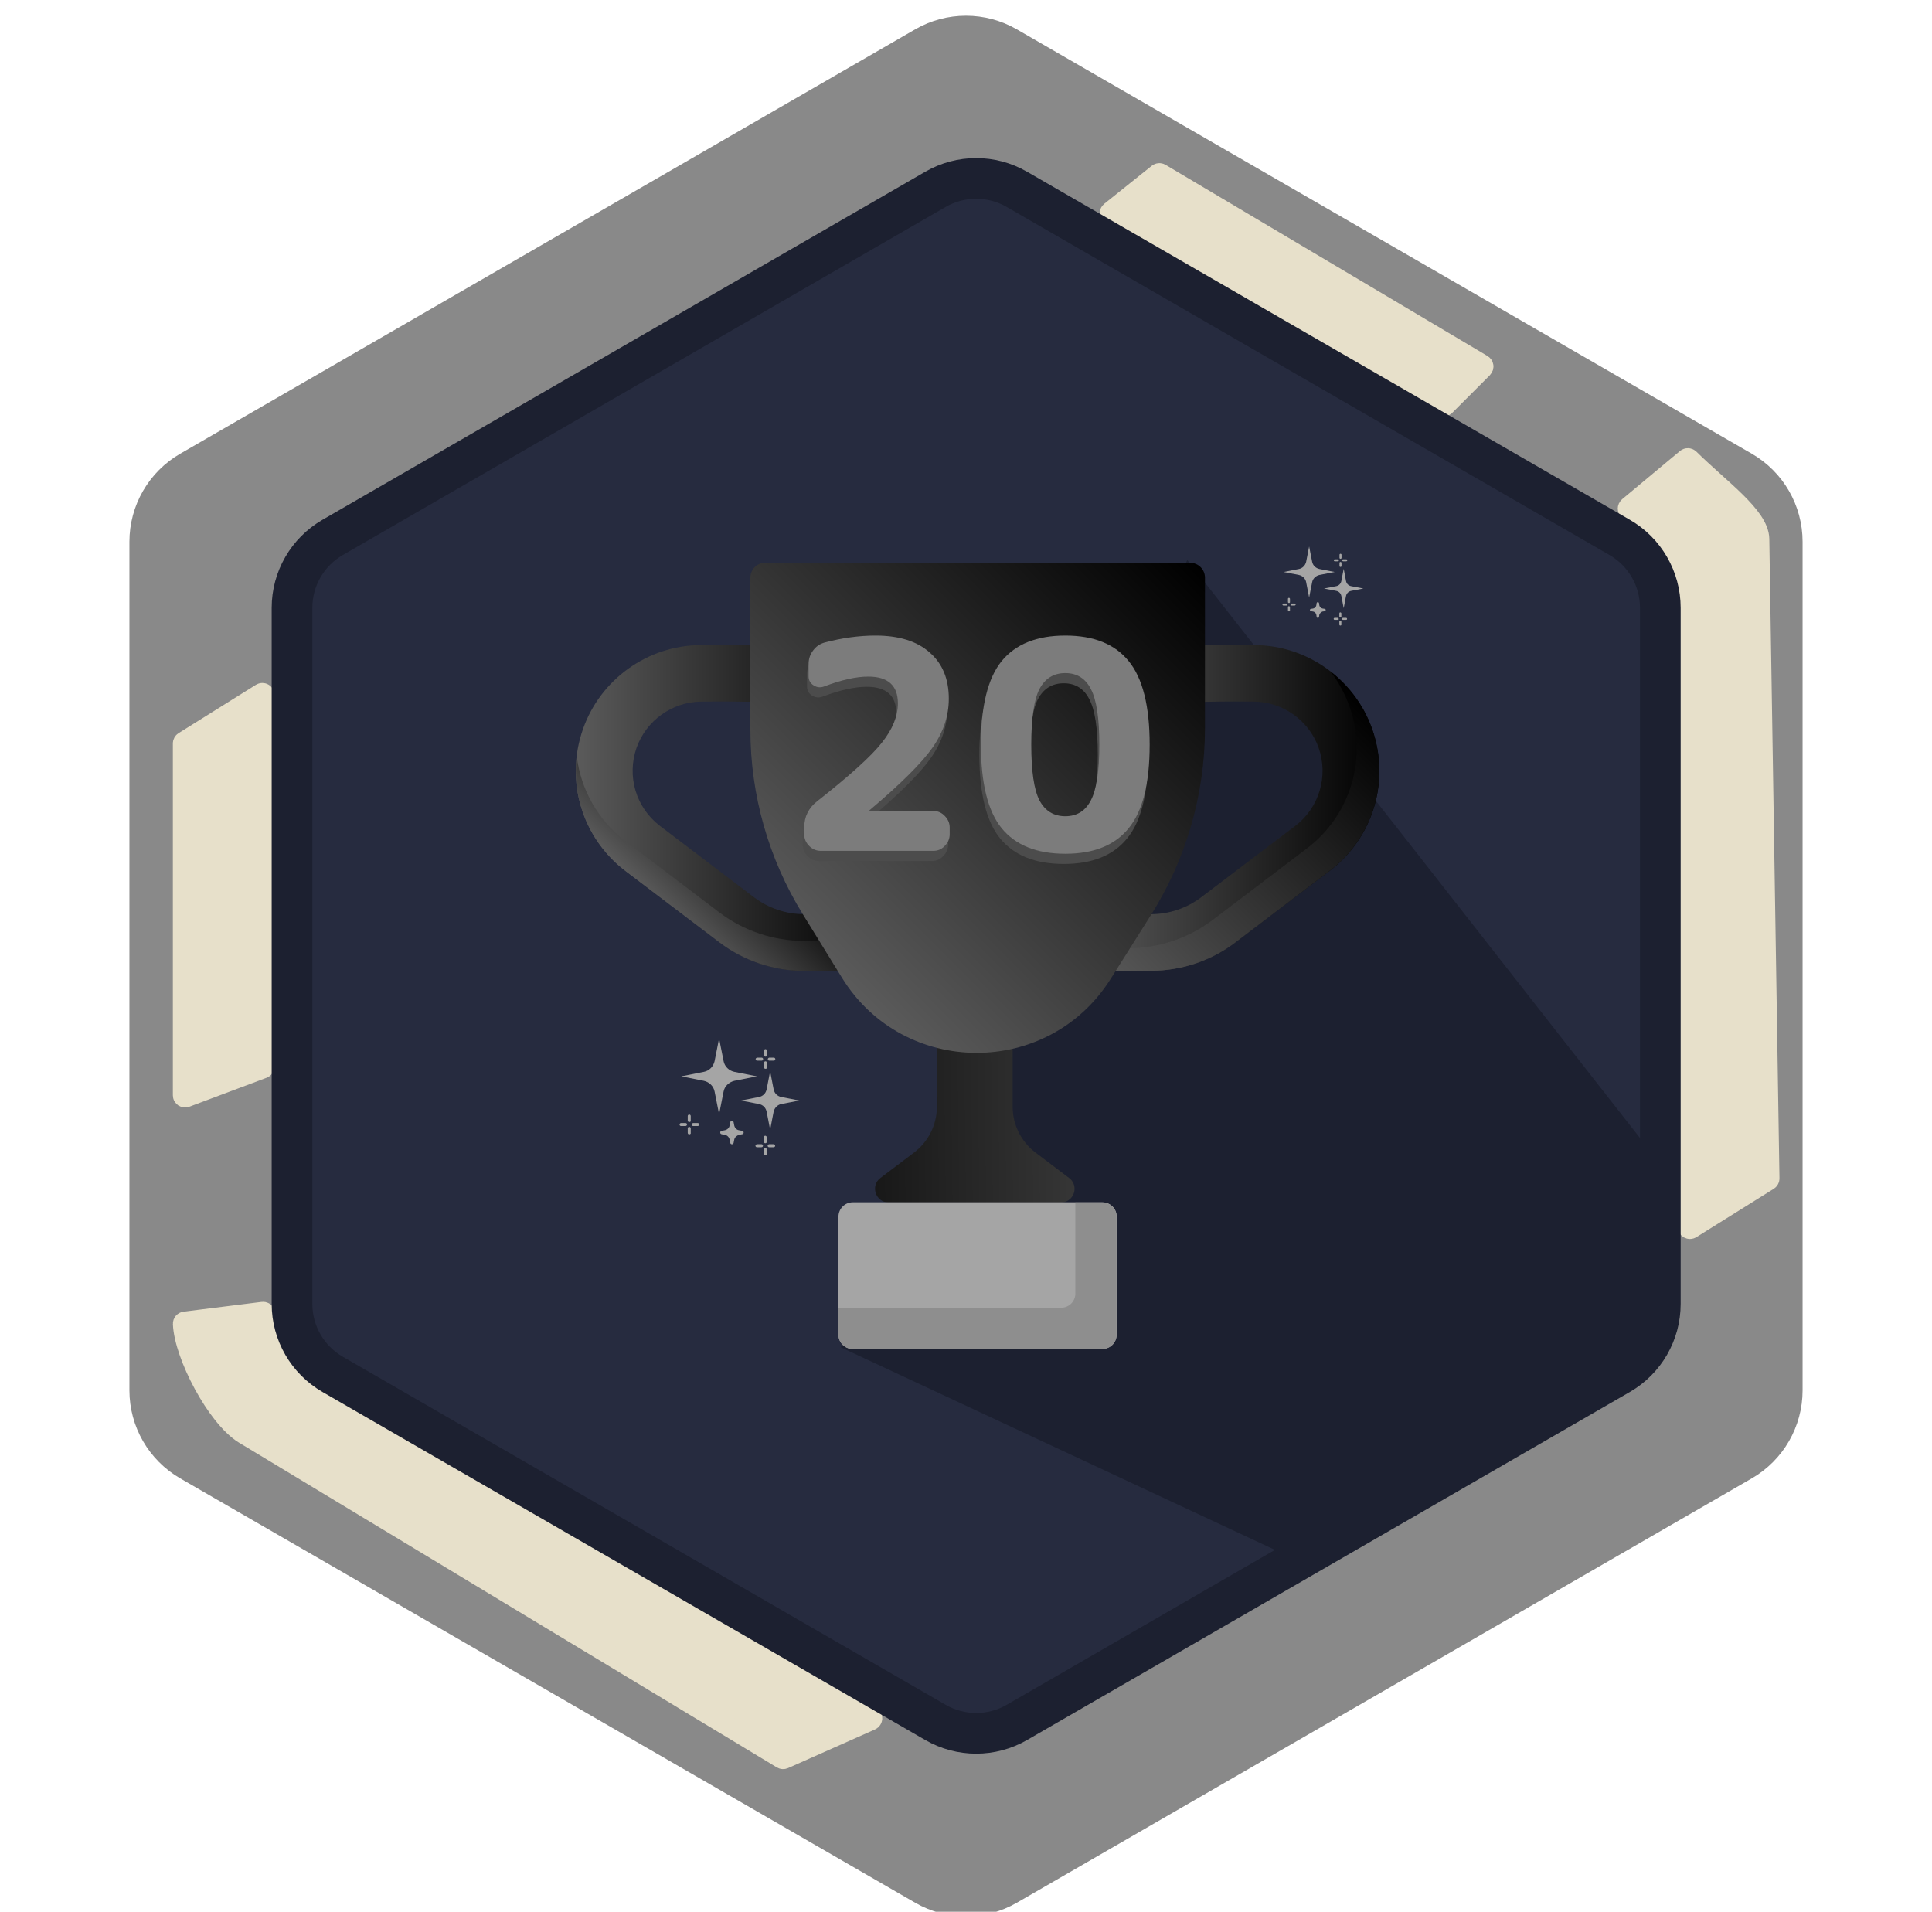 <svg width="95" height="94" viewBox="0 0 95 94" fill="none" xmlns="http://www.w3.org/2000/svg">
<path d="M45 1.443C46.547 0.55 48.453 0.55 50 1.443L86.136 22.307C87.683 23.2 88.636 24.85 88.636 26.637V68.363C88.636 70.15 87.683 71.8 86.136 72.693L50 93.557C48.453 94.45 46.547 94.45 45 93.557L8.864 72.693C7.317 71.8 6.364 70.15 6.364 68.363V26.637C6.364 24.85 7.317 23.2 8.864 22.307L45 1.443Z" fill="#898989"/>
<path d="M9.047 36.471L12.847 34.096C12.914 34.054 13 34.102 13 34.18V52.431C13 52.472 12.974 52.51 12.935 52.524L9.135 53.949C9.07 53.974 9 53.925 9 53.856V36.555C9 36.521 9.018 36.489 9.047 36.471Z" fill="#E7E0CA"/>
<path d="M9.088 64.989L12.923 64.51C12.969 64.504 13.012 64.529 13.029 64.572L13.996 66.989C13.999 66.996 14.002 67.003 14.007 67.01C14.324 67.464 14.533 67.691 15 68L42.833 84.401C42.903 84.443 42.897 84.546 42.822 84.579L38.548 86.479C38.518 86.492 38.483 86.49 38.455 86.473L12 70.5C10.65 69.666 9.062 66.619 9.002 65.087C9 65.037 9.038 64.995 9.088 64.989Z" fill="#E7E0CA"/>
<path d="M86.952 58.03L83.15 60.406C83.084 60.447 82.999 60.401 82.997 60.323L82.5 28.012C82.5 28.004 82.499 27.996 82.497 27.989C82.386 27.551 82.264 27.341 82 27L80.077 25.077C80.036 25.036 80.039 24.968 80.084 24.93L82.93 22.558C82.97 22.525 83.028 22.528 83.065 22.564C84.556 24.039 86.48 25.383 86.5 26.5L86.999 57.944C87 57.979 86.982 58.011 86.952 58.03Z" fill="#E7E0CA"/>
<path d="M72.909 18.091L71.054 19.946C71.022 19.978 70.973 19.984 70.934 19.962L54.627 10.573C54.566 10.538 54.559 10.452 54.614 10.408L56.946 8.543C56.978 8.517 57.024 8.514 57.059 8.535L72.889 17.934C72.945 17.968 72.955 18.045 72.909 18.091Z" fill="#E7E0CA"/>
<path d="M9.047 36.471L12.847 34.096C12.914 34.054 13 34.102 13 34.18V52.431C13 52.472 12.974 52.51 12.935 52.524L9.135 53.949C9.07 53.974 9 53.925 9 53.856V36.555C9 36.521 9.018 36.489 9.047 36.471Z" stroke="#E7E0CA"/>
<path d="M9.088 64.989L12.923 64.51C12.969 64.504 13.012 64.529 13.029 64.572L13.996 66.989C13.999 66.996 14.002 67.003 14.007 67.01C14.324 67.464 14.533 67.691 15 68L42.833 84.401C42.903 84.443 42.897 84.546 42.822 84.579L38.548 86.479C38.518 86.492 38.483 86.49 38.455 86.473L12 70.5C10.65 69.666 9.062 66.619 9.002 65.087C9 65.037 9.038 64.995 9.088 64.989Z" stroke="#E7E0CA"/>
<path d="M86.952 58.03L83.15 60.406C83.084 60.447 82.999 60.401 82.997 60.323L82.5 28.012C82.5 28.004 82.499 27.996 82.497 27.989C82.386 27.551 82.264 27.341 82 27L80.077 25.077C80.036 25.036 80.039 24.968 80.084 24.93L82.93 22.558C82.97 22.525 83.028 22.528 83.065 22.564C84.556 24.039 86.48 25.383 86.5 26.5L86.999 57.944C87 57.979 86.982 58.011 86.952 58.03Z" stroke="#E7E0CA"/>
<path d="M72.909 18.091L71.054 19.946C71.022 19.978 70.973 19.984 70.934 19.962L54.627 10.573C54.566 10.538 54.559 10.452 54.614 10.408L56.946 8.543C56.978 8.517 57.024 8.514 57.059 8.535L72.889 17.934C72.945 17.968 72.955 18.045 72.909 18.091Z" stroke="#E7E0CA"/>
<path d="M46 9.309C47.238 8.595 48.762 8.595 50 9.309L79.641 26.423C80.879 27.137 81.641 28.458 81.641 29.887V64.113C81.641 65.542 80.879 66.863 79.641 67.577L50 84.691C48.762 85.405 47.238 85.405 46 84.691L16.359 67.577C15.121 66.863 14.359 65.542 14.359 64.113V29.887C14.359 28.458 15.121 27.137 16.359 26.423L46 9.309Z" fill="#262B3F" stroke="#1C2030" stroke-width="2"/>
<path d="M82 58.5L58.5 28.5L42 66L64.5 76.5L81 66.5L82 58.5Z" fill="#1C2030" stroke="#1C2030"/>
<path d="M43.058 47.73H39.523C38.038 47.73 36.57 47.238 35.388 46.336L30.762 42.825C28.613 41.192 27.768 38.387 28.67 35.836C29.531 33.399 31.845 31.742 34.429 31.718C36.955 31.685 38.383 31.767 38.448 31.767L38.292 34.548C38.276 34.548 36.881 34.474 34.47 34.498C33.05 34.515 31.779 35.425 31.303 36.762C30.811 38.165 31.27 39.707 32.452 40.61L37.078 44.121C37.784 44.654 38.653 44.949 39.531 44.949H43.058V47.73Z" fill="url(#paint0_linear_1573_182)"/>
<path d="M35.388 44.875L30.762 41.364C29.392 40.323 28.555 38.805 28.358 37.181C28.104 39.322 28.982 41.479 30.762 42.833L35.388 46.344C36.57 47.238 38.038 47.738 39.523 47.738H43.058V46.262H39.523C38.038 46.262 36.57 45.769 35.388 44.875Z" fill="url(#paint1_linear_1573_182)"/>
<path d="M53.083 47.73H56.618C58.103 47.73 59.571 47.238 60.752 46.336L65.379 42.825C67.528 41.192 68.373 38.387 67.471 35.836C66.609 33.399 64.296 31.742 61.712 31.718C59.186 31.685 57.758 31.767 57.693 31.767L57.849 34.548C57.865 34.548 59.26 34.474 61.671 34.498C63.09 34.515 64.362 35.425 64.838 36.762C65.33 38.165 64.87 39.707 63.689 40.61L59.063 44.121C58.357 44.654 57.488 44.949 56.61 44.949H53.074L53.083 47.73Z" fill="url(#paint2_linear_1573_182)"/>
<path d="M67.463 35.836C67.061 34.695 66.339 33.727 65.42 33.014C65.814 33.522 66.134 34.105 66.355 34.728C67.257 37.271 66.413 40.085 64.263 41.717L59.637 45.228C58.456 46.122 56.987 46.623 55.502 46.623H53.074V47.73H56.61C58.095 47.73 59.563 47.238 60.744 46.336L65.371 42.825C67.528 41.192 68.365 38.387 67.463 35.836Z" fill="url(#paint3_linear_1573_182)"/>
<path d="M52.836 58.419C52.828 58.238 52.746 58.05 52.566 57.918L50.917 56.671C50.211 56.138 49.793 55.301 49.793 54.416V48.879H47.865H46.069V54.416C46.069 55.301 45.65 56.138 44.945 56.671L43.296 57.918C42.779 58.304 43.058 59.124 43.698 59.124H50.22H52.164C52.59 59.124 52.853 58.771 52.836 58.419Z" fill="url(#paint4_linear_1573_182)"/>
<path d="M58.521 27.673H37.62C37.218 27.673 36.898 28.002 36.898 28.395V35.877C36.898 39.084 37.792 42.226 39.474 44.949L41.401 48.075C44.428 52.972 51.532 53.005 54.608 48.14L56.585 45.007C58.324 42.25 59.251 39.059 59.251 35.794V28.395C59.243 27.993 58.923 27.673 58.521 27.673Z" fill="url(#paint5_linear_1573_182)"/>
<path d="M54.206 66.326H41.935C41.549 66.326 41.229 66.015 41.229 65.621V59.821C41.229 59.436 41.541 59.116 41.935 59.116H54.206C54.592 59.116 54.912 59.428 54.912 59.821V65.621C54.904 66.015 54.592 66.326 54.206 66.326Z" fill="#A5A5A5"/>
<path d="M54.206 59.124H52.877V63.603C52.877 63.989 52.566 64.3 52.18 64.3H41.229V65.629C41.229 66.015 41.541 66.327 41.926 66.327H54.206C54.592 66.327 54.904 66.015 54.904 65.629V59.822C54.904 59.436 54.592 59.124 54.206 59.124Z" fill="#8E8E8E"/>
<path d="M65.03 30.069L65.145 30.052C65.202 30.036 65.202 29.954 65.145 29.938L65.03 29.921C64.948 29.905 64.89 29.839 64.874 29.765L64.858 29.65C64.841 29.593 64.759 29.593 64.743 29.65L64.726 29.765C64.71 29.847 64.644 29.905 64.57 29.921L64.456 29.938C64.398 29.954 64.398 30.036 64.456 30.052L64.57 30.069C64.652 30.085 64.71 30.151 64.726 30.225L64.743 30.34C64.759 30.397 64.841 30.397 64.858 30.34L64.874 30.225C64.898 30.151 64.964 30.093 65.03 30.069Z" fill="#A5A5A5"/>
<path d="M65.908 30.356C65.875 30.356 65.858 30.331 65.858 30.307V30.159C65.858 30.126 65.883 30.11 65.908 30.11C65.932 30.11 65.957 30.134 65.957 30.159V30.307C65.965 30.331 65.94 30.356 65.908 30.356Z" fill="#A5A5A5"/>
<path d="M65.908 30.758C65.875 30.758 65.858 30.733 65.858 30.709V30.561C65.858 30.528 65.883 30.512 65.908 30.512C65.932 30.512 65.957 30.536 65.957 30.561V30.709C65.965 30.733 65.94 30.758 65.908 30.758Z" fill="#A5A5A5"/>
<path d="M66.186 30.479H66.039C66.006 30.479 65.989 30.454 65.989 30.43C65.989 30.397 66.014 30.38 66.039 30.38H66.186C66.219 30.38 66.236 30.405 66.236 30.43C66.244 30.454 66.219 30.479 66.186 30.479Z" fill="#A5A5A5"/>
<path d="M65.776 30.479H65.628C65.596 30.479 65.579 30.454 65.579 30.43C65.579 30.397 65.604 30.38 65.628 30.38H65.776C65.809 30.38 65.825 30.405 65.825 30.43C65.842 30.454 65.809 30.479 65.776 30.479Z" fill="#A5A5A5"/>
<path d="M63.381 29.65C63.348 29.65 63.332 29.626 63.332 29.601V29.445C63.332 29.413 63.356 29.396 63.381 29.396C63.406 29.396 63.43 29.421 63.43 29.445V29.593C63.438 29.626 63.414 29.65 63.381 29.65Z" fill="#A5A5A5"/>
<path d="M63.381 30.061C63.348 30.061 63.332 30.036 63.332 30.011V29.855C63.332 29.823 63.356 29.806 63.381 29.806C63.406 29.806 63.43 29.831 63.43 29.855V30.003C63.438 30.036 63.414 30.061 63.381 30.061Z" fill="#A5A5A5"/>
<path d="M63.66 29.773H63.512C63.479 29.773 63.463 29.749 63.463 29.724C63.463 29.7 63.487 29.675 63.512 29.675H63.66C63.693 29.675 63.709 29.7 63.709 29.724C63.717 29.749 63.684 29.773 63.66 29.773Z" fill="#A5A5A5"/>
<path d="M63.258 29.773H63.11C63.077 29.773 63.061 29.749 63.061 29.724C63.061 29.7 63.086 29.675 63.11 29.675H63.258C63.291 29.675 63.307 29.7 63.307 29.724C63.307 29.749 63.282 29.773 63.258 29.773Z" fill="#A5A5A5"/>
<path d="M65.916 27.477C65.883 27.477 65.866 27.452 65.866 27.427V27.28C65.866 27.247 65.891 27.23 65.916 27.23C65.948 27.23 65.965 27.255 65.965 27.28V27.427C65.973 27.452 65.94 27.477 65.916 27.477Z" fill="#A5A5A5"/>
<path d="M65.916 27.878C65.883 27.878 65.866 27.854 65.866 27.829V27.682C65.866 27.649 65.891 27.632 65.916 27.632C65.948 27.632 65.965 27.657 65.965 27.682V27.829C65.973 27.854 65.94 27.878 65.916 27.878Z" fill="#A5A5A5"/>
<path d="M66.195 27.6H66.047C66.014 27.6 65.998 27.575 65.998 27.55C65.998 27.518 66.022 27.501 66.047 27.501H66.195C66.228 27.501 66.244 27.526 66.244 27.55C66.252 27.575 66.228 27.6 66.195 27.6Z" fill="#A5A5A5"/>
<path d="M65.784 27.6H65.637C65.604 27.6 65.588 27.575 65.588 27.55C65.588 27.518 65.612 27.501 65.637 27.501H65.784C65.817 27.501 65.834 27.526 65.834 27.55C65.842 27.575 65.817 27.6 65.784 27.6Z" fill="#A5A5A5"/>
<path d="M64.874 28.272L65.628 28.125L64.874 27.977C64.693 27.936 64.554 27.797 64.521 27.624L64.373 26.87L64.226 27.624C64.185 27.805 64.045 27.944 63.873 27.977L63.118 28.125L63.873 28.272C64.053 28.313 64.193 28.453 64.226 28.625L64.373 29.38L64.521 28.625C64.554 28.453 64.701 28.313 64.874 28.272Z" fill="#A5A5A5"/>
<path d="M66.441 29.052L67.04 28.937L66.441 28.822C66.309 28.797 66.211 28.699 66.186 28.568L66.072 27.969L65.957 28.568C65.932 28.699 65.834 28.797 65.702 28.822L65.103 28.937L65.702 29.052C65.834 29.076 65.932 29.175 65.957 29.306L66.072 29.905L66.186 29.306C66.211 29.175 66.318 29.076 66.441 29.052Z" fill="#A5A5A5"/>
<path d="M36.335 55.802L36.499 55.769C36.59 55.753 36.59 55.621 36.499 55.605L36.335 55.572C36.22 55.556 36.13 55.457 36.105 55.343L36.073 55.178C36.056 55.088 35.925 55.088 35.909 55.178L35.876 55.343C35.859 55.457 35.761 55.548 35.646 55.572L35.482 55.605C35.392 55.621 35.392 55.753 35.482 55.769L35.646 55.802C35.761 55.818 35.851 55.917 35.876 56.032L35.909 56.196C35.925 56.286 36.056 56.286 36.073 56.196L36.105 56.032C36.13 55.917 36.229 55.835 36.335 55.802Z" fill="#A5A5A5"/>
<path d="M37.631 56.212C37.582 56.212 37.557 56.171 37.557 56.138V55.917C37.557 55.867 37.599 55.843 37.631 55.843C37.664 55.843 37.705 55.884 37.705 55.917V56.138C37.713 56.179 37.672 56.212 37.631 56.212Z" fill="#A5A5A5"/>
<path d="M37.631 56.811C37.582 56.811 37.557 56.77 37.557 56.737V56.516C37.557 56.466 37.599 56.442 37.631 56.442C37.664 56.442 37.705 56.483 37.705 56.516V56.737C37.713 56.77 37.672 56.811 37.631 56.811Z" fill="#A5A5A5"/>
<path d="M38.041 56.409H37.82C37.771 56.409 37.746 56.368 37.746 56.335C37.746 56.302 37.787 56.261 37.82 56.261H38.041C38.091 56.261 38.115 56.302 38.115 56.335C38.115 56.368 38.091 56.409 38.041 56.409Z" fill="#A5A5A5"/>
<path d="M37.443 56.409H37.221C37.172 56.409 37.147 56.368 37.147 56.335C37.147 56.302 37.188 56.261 37.221 56.261H37.443C37.492 56.261 37.517 56.302 37.517 56.335C37.517 56.368 37.492 56.409 37.443 56.409Z" fill="#A5A5A5"/>
<path d="M33.891 55.17C33.842 55.17 33.817 55.129 33.817 55.096V54.875C33.817 54.826 33.858 54.801 33.891 54.801C33.94 54.801 33.965 54.842 33.965 54.875V55.096C33.981 55.146 33.94 55.17 33.891 55.17Z" fill="#A5A5A5"/>
<path d="M33.891 55.777C33.842 55.777 33.817 55.736 33.817 55.703V55.482C33.817 55.433 33.858 55.408 33.891 55.408C33.94 55.408 33.965 55.449 33.965 55.482V55.703C33.981 55.736 33.94 55.777 33.891 55.777Z" fill="#A5A5A5"/>
<path d="M34.309 55.367H34.087C34.038 55.367 34.014 55.326 34.014 55.293C34.014 55.252 34.055 55.219 34.087 55.219H34.309C34.358 55.219 34.383 55.261 34.383 55.293C34.383 55.326 34.35 55.367 34.309 55.367Z" fill="#A5A5A5"/>
<path d="M33.71 55.367H33.489C33.44 55.367 33.415 55.326 33.415 55.293C33.415 55.252 33.456 55.219 33.489 55.219H33.71C33.759 55.219 33.784 55.261 33.784 55.293C33.784 55.326 33.743 55.367 33.71 55.367Z" fill="#A5A5A5"/>
<path d="M37.64 51.955C37.59 51.955 37.566 51.914 37.566 51.881V51.659C37.566 51.61 37.607 51.586 37.64 51.586C37.689 51.586 37.713 51.627 37.713 51.659V51.881C37.722 51.93 37.689 51.955 37.64 51.955Z" fill="#A5A5A5"/>
<path d="M37.64 52.553C37.59 52.553 37.566 52.512 37.566 52.48V52.258C37.566 52.209 37.607 52.184 37.64 52.184C37.689 52.184 37.713 52.225 37.713 52.258V52.48C37.722 52.529 37.689 52.553 37.64 52.553Z" fill="#A5A5A5"/>
<path d="M38.05 52.152H37.828C37.779 52.152 37.754 52.111 37.754 52.078C37.754 52.045 37.795 52.004 37.828 52.004H38.05C38.099 52.004 38.123 52.045 38.123 52.078C38.123 52.111 38.099 52.152 38.05 52.152Z" fill="#A5A5A5"/>
<path d="M37.451 52.152H37.23C37.18 52.152 37.156 52.111 37.156 52.078C37.156 52.045 37.197 52.004 37.23 52.004H37.451C37.5 52.004 37.525 52.045 37.525 52.078C37.525 52.111 37.5 52.152 37.451 52.152Z" fill="#A5A5A5"/>
<path d="M36.105 53.144L37.221 52.923L36.105 52.701C35.843 52.644 35.63 52.439 35.581 52.176L35.359 51.06L35.138 52.176C35.08 52.439 34.875 52.652 34.613 52.701L33.497 52.923L34.613 53.144C34.875 53.202 35.088 53.407 35.138 53.669L35.359 54.785L35.581 53.669C35.63 53.407 35.843 53.21 36.105 53.144Z" fill="#A5A5A5"/>
<path d="M38.419 54.284L39.305 54.112L38.419 53.94C38.222 53.899 38.082 53.759 38.041 53.562L37.869 52.677L37.697 53.562C37.656 53.759 37.516 53.899 37.319 53.94L36.434 54.112L37.319 54.284C37.516 54.325 37.656 54.465 37.697 54.662L37.869 55.548L38.041 54.662C38.082 54.473 38.238 54.317 38.419 54.284Z" fill="#A5A5A5"/>
<path d="M40.284 42.337C40.065 42.337 39.874 42.256 39.712 42.094C39.55 41.931 39.469 41.741 39.469 41.521V41.192C39.469 40.658 39.683 40.224 40.112 39.891C41.715 38.632 42.773 37.673 43.288 37.015C43.813 36.357 44.075 35.713 44.075 35.084C44.075 34.206 43.589 33.768 42.616 33.768C42.025 33.768 41.3 33.93 40.441 34.254C40.26 34.321 40.089 34.302 39.926 34.197C39.764 34.092 39.683 33.944 39.683 33.753V33.153C39.683 32.905 39.755 32.685 39.898 32.495C40.041 32.294 40.232 32.161 40.47 32.094C41.338 31.865 42.172 31.751 42.974 31.751C44.128 31.751 45.014 32.027 45.634 32.58C46.264 33.124 46.579 33.882 46.579 34.855C46.579 35.694 46.312 36.495 45.778 37.258C45.253 38.012 44.223 39.037 42.688 40.334C42.678 40.343 42.673 40.353 42.673 40.363C42.673 40.372 42.678 40.377 42.688 40.377H45.82C46.04 40.377 46.226 40.458 46.378 40.62C46.54 40.782 46.621 40.973 46.621 41.192V41.521C46.621 41.741 46.54 41.931 46.378 42.094C46.226 42.256 46.04 42.337 45.82 42.337H40.284Z" fill="#4C4C4C"/>
<path d="M53.565 34.383C53.298 33.858 52.879 33.596 52.306 33.596C51.734 33.596 51.31 33.858 51.033 34.383C50.766 34.907 50.633 35.818 50.633 37.115C50.633 38.412 50.766 39.323 51.033 39.848C51.31 40.372 51.734 40.634 52.306 40.634C52.879 40.634 53.298 40.372 53.565 39.848C53.842 39.323 53.98 38.412 53.98 37.115C53.98 35.818 53.842 34.907 53.565 34.383ZM55.425 41.221C54.748 42.06 53.708 42.48 52.306 42.48C50.904 42.48 49.86 42.06 49.173 41.221C48.496 40.382 48.158 39.013 48.158 37.115C48.158 35.217 48.496 33.849 49.173 33.01C49.86 32.17 50.904 31.751 52.306 31.751C53.708 31.751 54.748 32.17 55.425 33.01C56.112 33.849 56.455 35.217 56.455 37.115C56.455 39.013 56.112 40.382 55.425 41.221Z" fill="#4C4C4C"/>
<path d="M40.361 41.836C40.141 41.836 39.95 41.755 39.788 41.593C39.626 41.431 39.545 41.24 39.545 41.021V40.692C39.545 40.158 39.76 39.724 40.189 39.39C41.791 38.131 42.85 37.172 43.365 36.514C43.889 35.856 44.151 35.213 44.151 34.583C44.151 33.706 43.665 33.267 42.692 33.267C42.101 33.267 41.376 33.429 40.518 33.754C40.337 33.82 40.165 33.801 40.003 33.696C39.841 33.591 39.76 33.444 39.76 33.253V32.652C39.76 32.404 39.831 32.185 39.974 31.994C40.117 31.794 40.308 31.66 40.546 31.593C41.414 31.364 42.249 31.25 43.05 31.25C44.204 31.25 45.091 31.527 45.711 32.08C46.34 32.623 46.655 33.382 46.655 34.354C46.655 35.194 46.388 35.995 45.854 36.758C45.329 37.511 44.299 38.536 42.764 39.833C42.754 39.843 42.749 39.852 42.749 39.862C42.749 39.871 42.754 39.876 42.764 39.876H45.897C46.116 39.876 46.302 39.957 46.455 40.119C46.617 40.282 46.698 40.472 46.698 40.692V41.021C46.698 41.24 46.617 41.431 46.455 41.593C46.302 41.755 46.116 41.836 45.897 41.836H40.361Z" fill="#7C7C7C"/>
<path d="M53.642 33.882C53.374 33.358 52.955 33.095 52.383 33.095C51.81 33.095 51.386 33.358 51.109 33.882C50.843 34.407 50.709 35.318 50.709 36.615C50.709 37.912 50.843 38.822 51.109 39.347C51.386 39.871 51.81 40.134 52.383 40.134C52.955 40.134 53.374 39.871 53.642 39.347C53.918 38.822 54.056 37.912 54.056 36.615C54.056 35.318 53.918 34.407 53.642 33.882ZM55.501 40.72C54.824 41.559 53.785 41.979 52.383 41.979C50.981 41.979 49.936 41.559 49.25 40.72C48.573 39.881 48.234 38.512 48.234 36.615C48.234 34.717 48.573 33.348 49.25 32.509C49.936 31.67 50.981 31.25 52.383 31.25C53.785 31.25 54.824 31.67 55.501 32.509C56.188 33.348 56.531 34.717 56.531 36.615C56.531 38.512 56.188 39.881 55.501 40.72Z" fill="#7C7C7C"/>
<defs>
<linearGradient id="paint0_linear_1573_182" x1="28.313" y1="39.719" x2="43.058" y2="39.719" gradientUnits="userSpaceOnUse">
<stop stop-color="#5B5B5B"/>
<stop offset="1"/>
</linearGradient>
<linearGradient id="paint1_linear_1573_182" x1="33.008" y1="45.154" x2="37.478" y2="40.683" gradientUnits="userSpaceOnUse">
<stop stop-color="#5B5B5B"/>
<stop offset="1"/>
</linearGradient>
<linearGradient id="paint2_linear_1573_182" x1="53.079" y1="39.719" x2="67.824" y2="39.719" gradientUnits="userSpaceOnUse">
<stop stop-color="#5B5B5B"/>
<stop offset="1"/>
</linearGradient>
<linearGradient id="paint3_linear_1573_182" x1="54.357" y1="49.006" x2="67.919" y2="35.444" gradientUnits="userSpaceOnUse">
<stop stop-color="#5B5B5B"/>
<stop offset="1"/>
</linearGradient>
<linearGradient id="paint4_linear_1573_182" x1="65.108" y1="53.797" x2="35.049" y2="54.176" gradientUnits="userSpaceOnUse">
<stop stop-color="#5B5B5B"/>
<stop offset="1"/>
</linearGradient>
<linearGradient id="paint5_linear_1573_182" x1="38.512" y1="45.492" x2="57.577" y2="26.427" gradientUnits="userSpaceOnUse">
<stop stop-color="#5B5B5B"/>
<stop offset="1"/>
</linearGradient>
</defs>
</svg>
